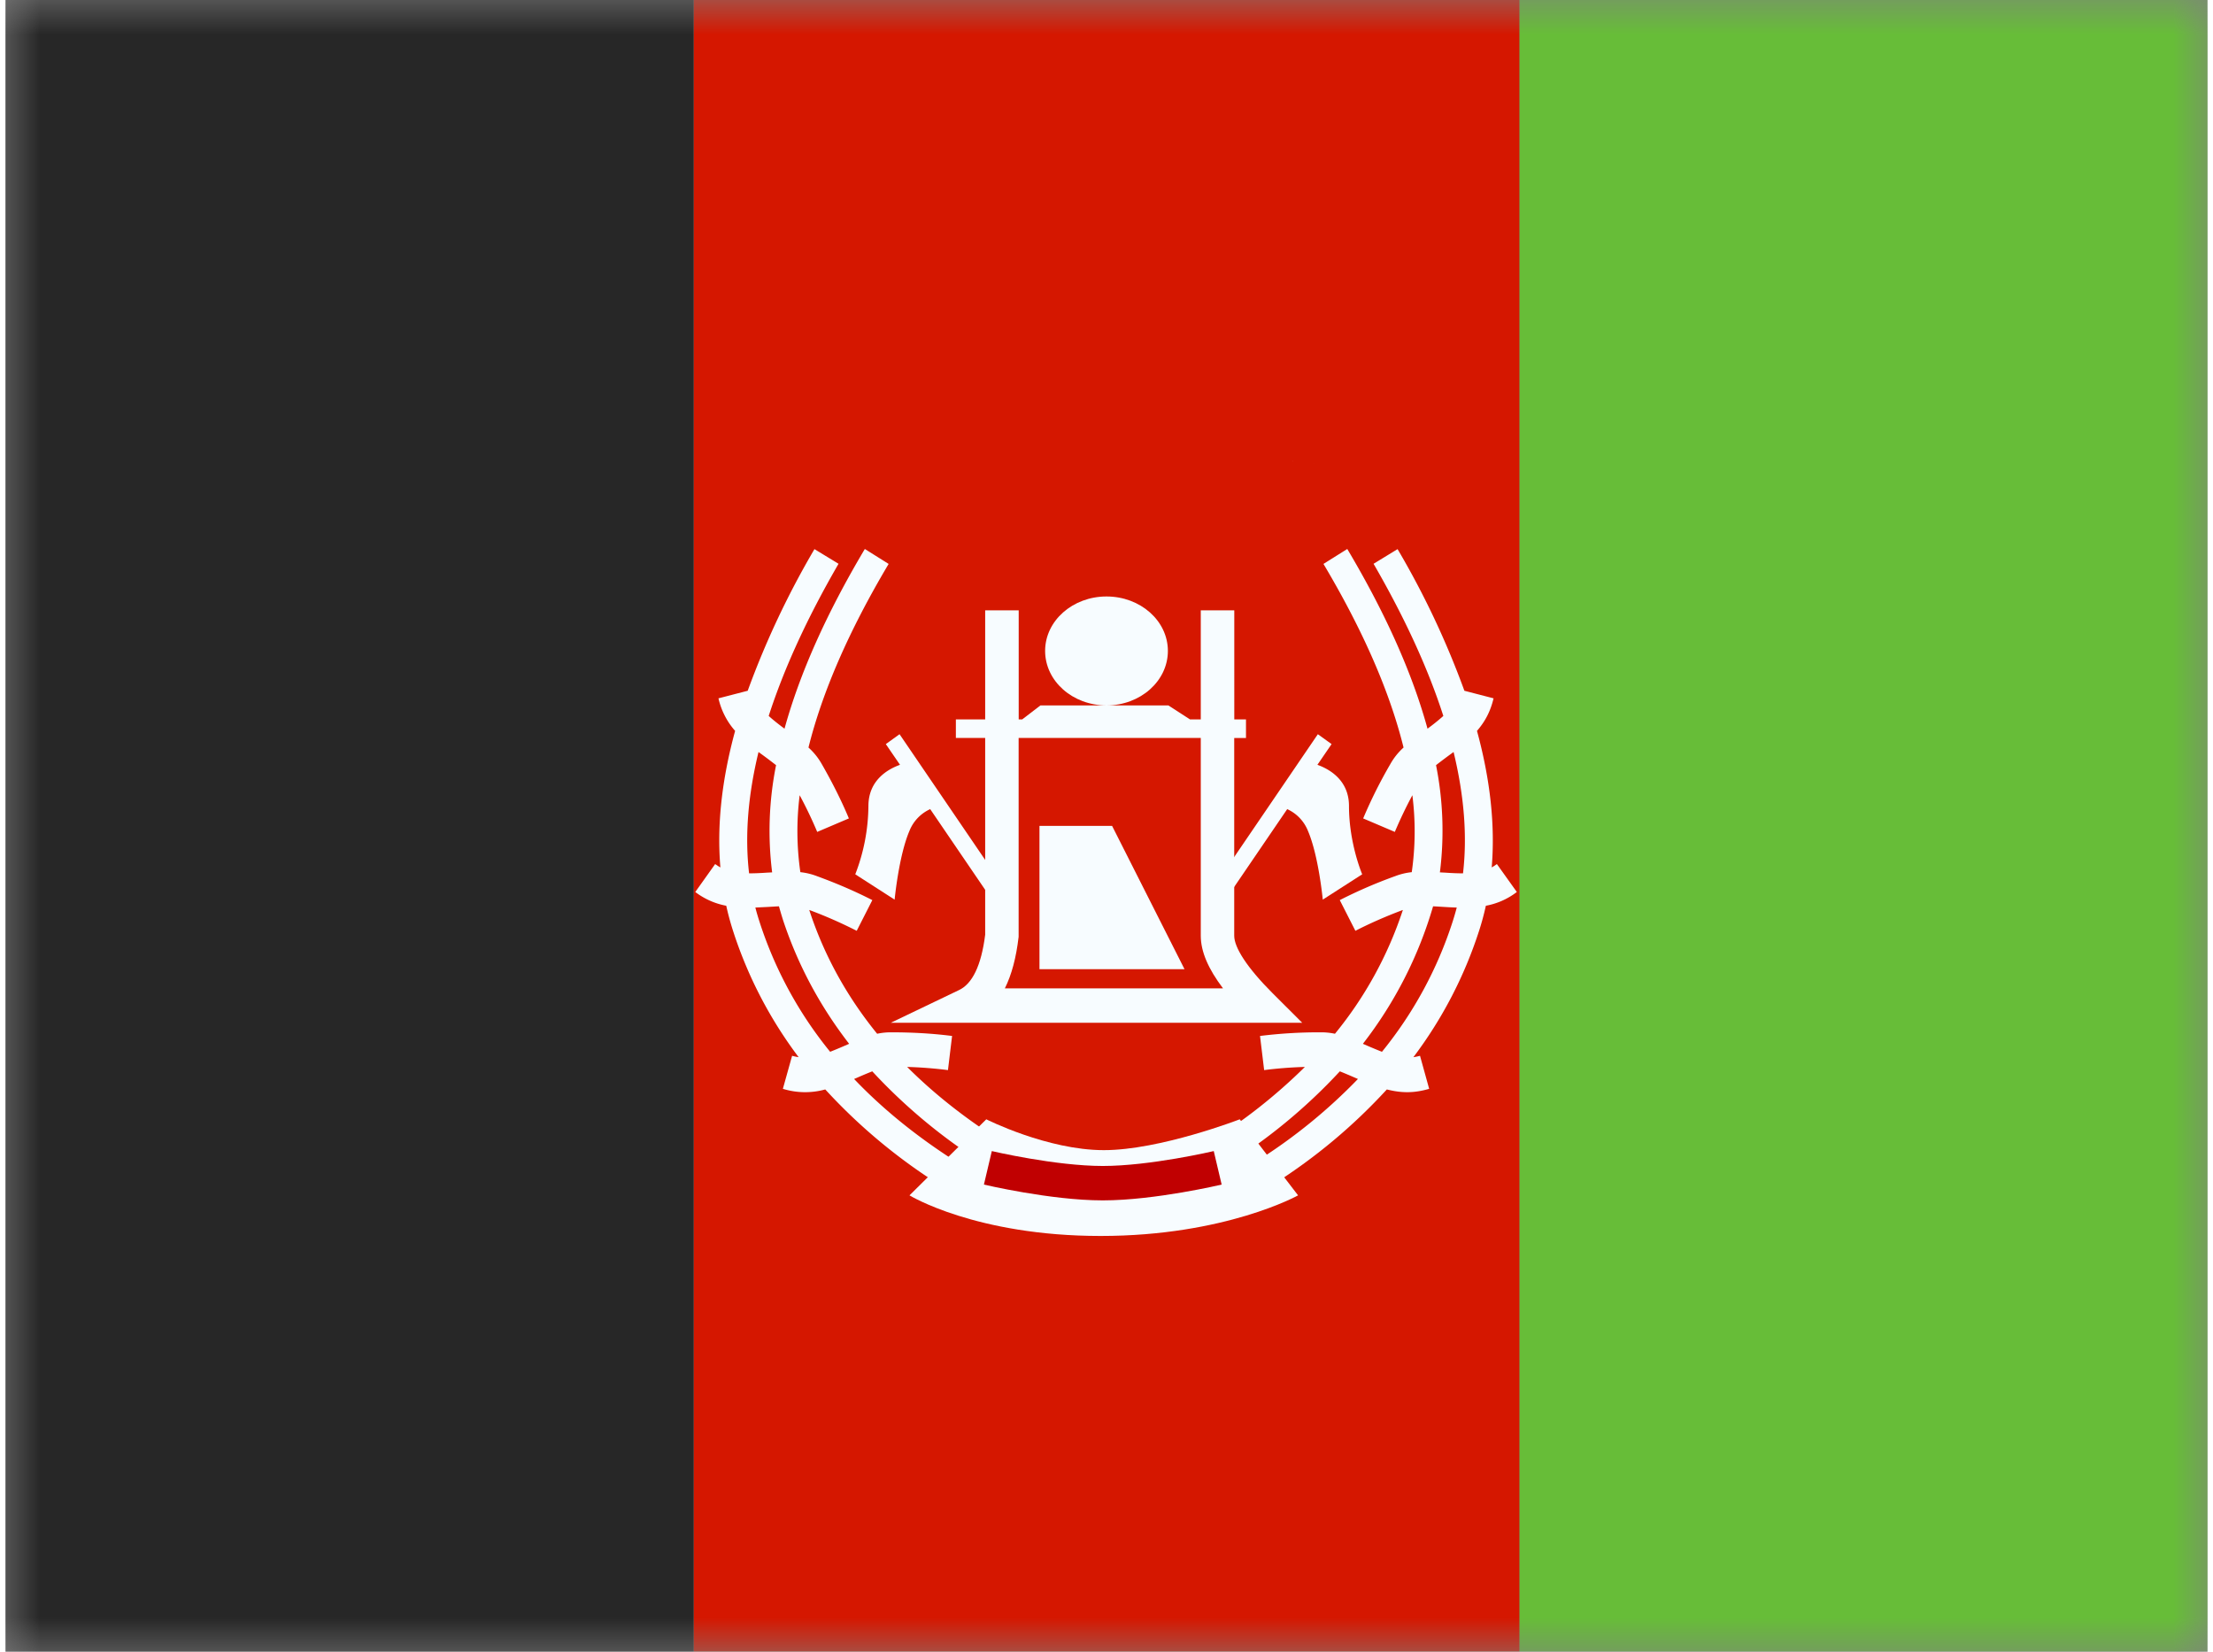 <svg xmlns="http://www.w3.org/2000/svg" xmlns:xlink="http://www.w3.org/1999/xlink" aria-hidden="true" role="img" class="iconify iconify--flagpack" width="1.34em" height="1em" preserveAspectRatio="xMidYMid meet" viewBox="0 0 32 24"><rect x="0" y="0" width="32" height="24" fill="#808080" stroke="none"/><mask id="IconifyId17f59e8143772869c3" width="32" height="24" x="0" y="0" maskUnits="userSpaceOnUse"><path fill="#fff" d="M0 0h32v24H0z"></path></mask><g fill="none" mask="url(#IconifyId17f59e8143772869c3)"><path fill="#67BD38" fill-rule="evenodd" d="M22 0h10v24H22V0z" clip-rule="evenodd"></path><path fill="#D51700" fill-rule="evenodd" d="M10 0h12v24H10V0z" clip-rule="evenodd"></path><path fill="#272727" fill-rule="evenodd" d="M0 0h10v24H0V0z" clip-rule="evenodd"></path><path fill="#F7FCFF" fill-rule="evenodd" d="m12.488 7.977l.346.217c-.577.97-.964 1.86-1.165 2.668a.946.946 0 0 1 .193.24c.156.272.288.535.394.79l-.46.196a6.128 6.128 0 0 0-.255-.533a4.17 4.17 0 0 0 .01 1.118a.937.937 0 0 1 .236.056c.294.107.564.224.81.35l-.227.446a6.55 6.55 0 0 0-.69-.303l.005.015c.213.646.54 1.24.982 1.784a.95.95 0 0 1 .208-.021c.313 0 .607.018.881.053l-.06.496a6.134 6.134 0 0 0-.593-.046c.397.397.863.763 1.398 1.099l-.211.355a8.05 8.05 0 0 1-1.694-1.39a6.55 6.55 0 0 0-.228.096l-.036.015c.406.426.886.817 1.441 1.175l-.215.353a8.147 8.147 0 0 1-1.645-1.376a1.094 1.094 0 0 1-.616-.009l.134-.48a.671.671 0 0 0 .095.02a6.21 6.21 0 0 1-.955-1.841a3.993 3.993 0 0 1-.097-.359a1.066 1.066 0 0 1-.45-.2l.289-.406a.89.89 0 0 0 .076.049c-.052-.613.02-1.274.214-1.984a1.069 1.069 0 0 1-.242-.473l.425-.11a12.53 12.53 0 0 1 .97-2.058l.35.213c-.457.789-.794 1.526-1.015 2.211c.062.056.138.117.23.185c.222-.806.611-1.676 1.167-2.611zm-1.29 3.141a8.052 8.052 0 0 0-.255-.191c-.154.636-.2 1.223-.137 1.763c.074 0 .158-.003.256-.01l.079-.004a4.853 4.853 0 0 1 .057-1.558zm-.115 2.06a9.82 9.82 0 0 1 .157-.009c.019.068.039.136.06.202c.215.649.535 1.247.96 1.796l-.083.036a6.44 6.44 0 0 1-.193.08a5.818 5.818 0 0 1-1.028-1.894a3.498 3.498 0 0 1-.059-.202l.186-.009zm8.416-5.201l-.346.217c.577.97.964 1.86 1.164 2.668a.946.946 0 0 0-.192.24a6.925 6.925 0 0 0-.395.79l.46.196a6.38 6.38 0 0 1 .255-.533a4.17 4.17 0 0 1-.009 1.118a.937.937 0 0 0-.236.056a6.927 6.927 0 0 0-.81.35l.227.446c.21-.108.44-.209.69-.303l-.005.015a5.591 5.591 0 0 1-.982 1.784a.95.95 0 0 0-.209-.021a6.95 6.95 0 0 0-.88.053l.06.496c.187-.024.384-.04.592-.046a7.874 7.874 0 0 1-1.397 1.099l.211.355a8.05 8.05 0 0 0 1.694-1.39c.06.024.134.055.228.096l.035.015a7.871 7.871 0 0 1-1.44 1.175l.215.353a8.147 8.147 0 0 0 1.645-1.376c.217.055.4.054.615-.009l-.133-.48a.671.671 0 0 1-.096.02a6.21 6.21 0 0 0 .956-1.841c.038-.117.07-.237.097-.359a1.05 1.05 0 0 0 .45-.2l-.29-.406a.671.671 0 0 1-.075.049c.051-.613-.02-1.274-.214-1.984c.121-.14.196-.285.241-.473l-.424-.11a12.422 12.422 0 0 0-.971-2.058l-.349.213c.456.789.794 1.526 1.014 2.211a3.028 3.028 0 0 1-.23.185c-.221-.806-.61-1.676-1.166-2.611zm1.29 3.141a8.052 8.052 0 0 1 .255-.191c.154.636.2 1.223.137 1.763c-.074 0-.159-.003-.256-.01l-.08-.004a4.856 4.856 0 0 0-.056-1.558zm.114 2.06a9.82 9.82 0 0 0-.157-.009a5.991 5.991 0 0 1-1.02 1.998l.083.036c.071.03.135.057.194.08a5.818 5.818 0 0 0 1.028-1.894c.021-.066.041-.134.059-.202a5.139 5.139 0 0 1-.186-.009z" clip-rule="evenodd"></path><path fill="#F7FCFF" fill-rule="evenodd" d="m14.253 16.264l-1.116 1.105s.962.59 2.777.59c1.814 0 2.87-.59 2.87-.59l-.848-1.105s-1.157.448-1.975.448c-.82 0-1.708-.448-1.708-.448z" clip-rule="evenodd"></path><path stroke="#C00001" stroke-width=".5" d="M14.276 16.969s.946.223 1.67.223c.725 0 1.67-.223 1.67-.223"></path><path fill="#F7FCFF" fill-rule="evenodd" d="M16.892 9.458c0 .438-.4.792-.892.792c-.493 0-.892-.354-.892-.792c0-.437.4-.791.892-.791c.493 0 .892.354.892.791zM16 10.25h-.96l-.265.203h-.051V8.868h-.487v1.585h-.426v.27h.426v2.858c-.057.456-.19.714-.378.804l-.993.476h5.978l-.43-.429c-.377-.377-.558-.667-.558-.835v-2.874h.171v-.27h-.17V8.868h-.487v1.585h-.157l-.314-.203H16zm-1.276.473h2.646v2.873c0 .232.11.484.323.765h-3.17c.098-.197.164-.442.2-.749v-2.889zM16.08 12h-1.054v2.083h2.108L16.081 12zm1.09-5.844l.001.003l-.001-.003zm1.54.542l.002.01V6.7l-.001-.002zm.3.037l.002-.005l-.001.002v.003zm-1.212.613h.006h-.006z" clip-rule="evenodd"></path><path fill="#F7FCFF" fill-rule="evenodd" d="m12.993 10.668l-.2.144l.206.301c-.176.063-.459.223-.459.599a2.8 2.8 0 0 1-.191.992l.572.368s.06-.636.215-.998a.584.584 0 0 1 .302-.317l.89 1.306l.198-.144l-1.533-2.25zm6.078 0l.2.144l-.206.301c.176.063.459.223.459.599c0 .546.192.992.192.992l-.573.368s-.06-.636-.215-.998a.584.584 0 0 0-.302-.317l-.89 1.306l-.198-.144l1.533-2.25z" clip-rule="evenodd"></path></g></svg>